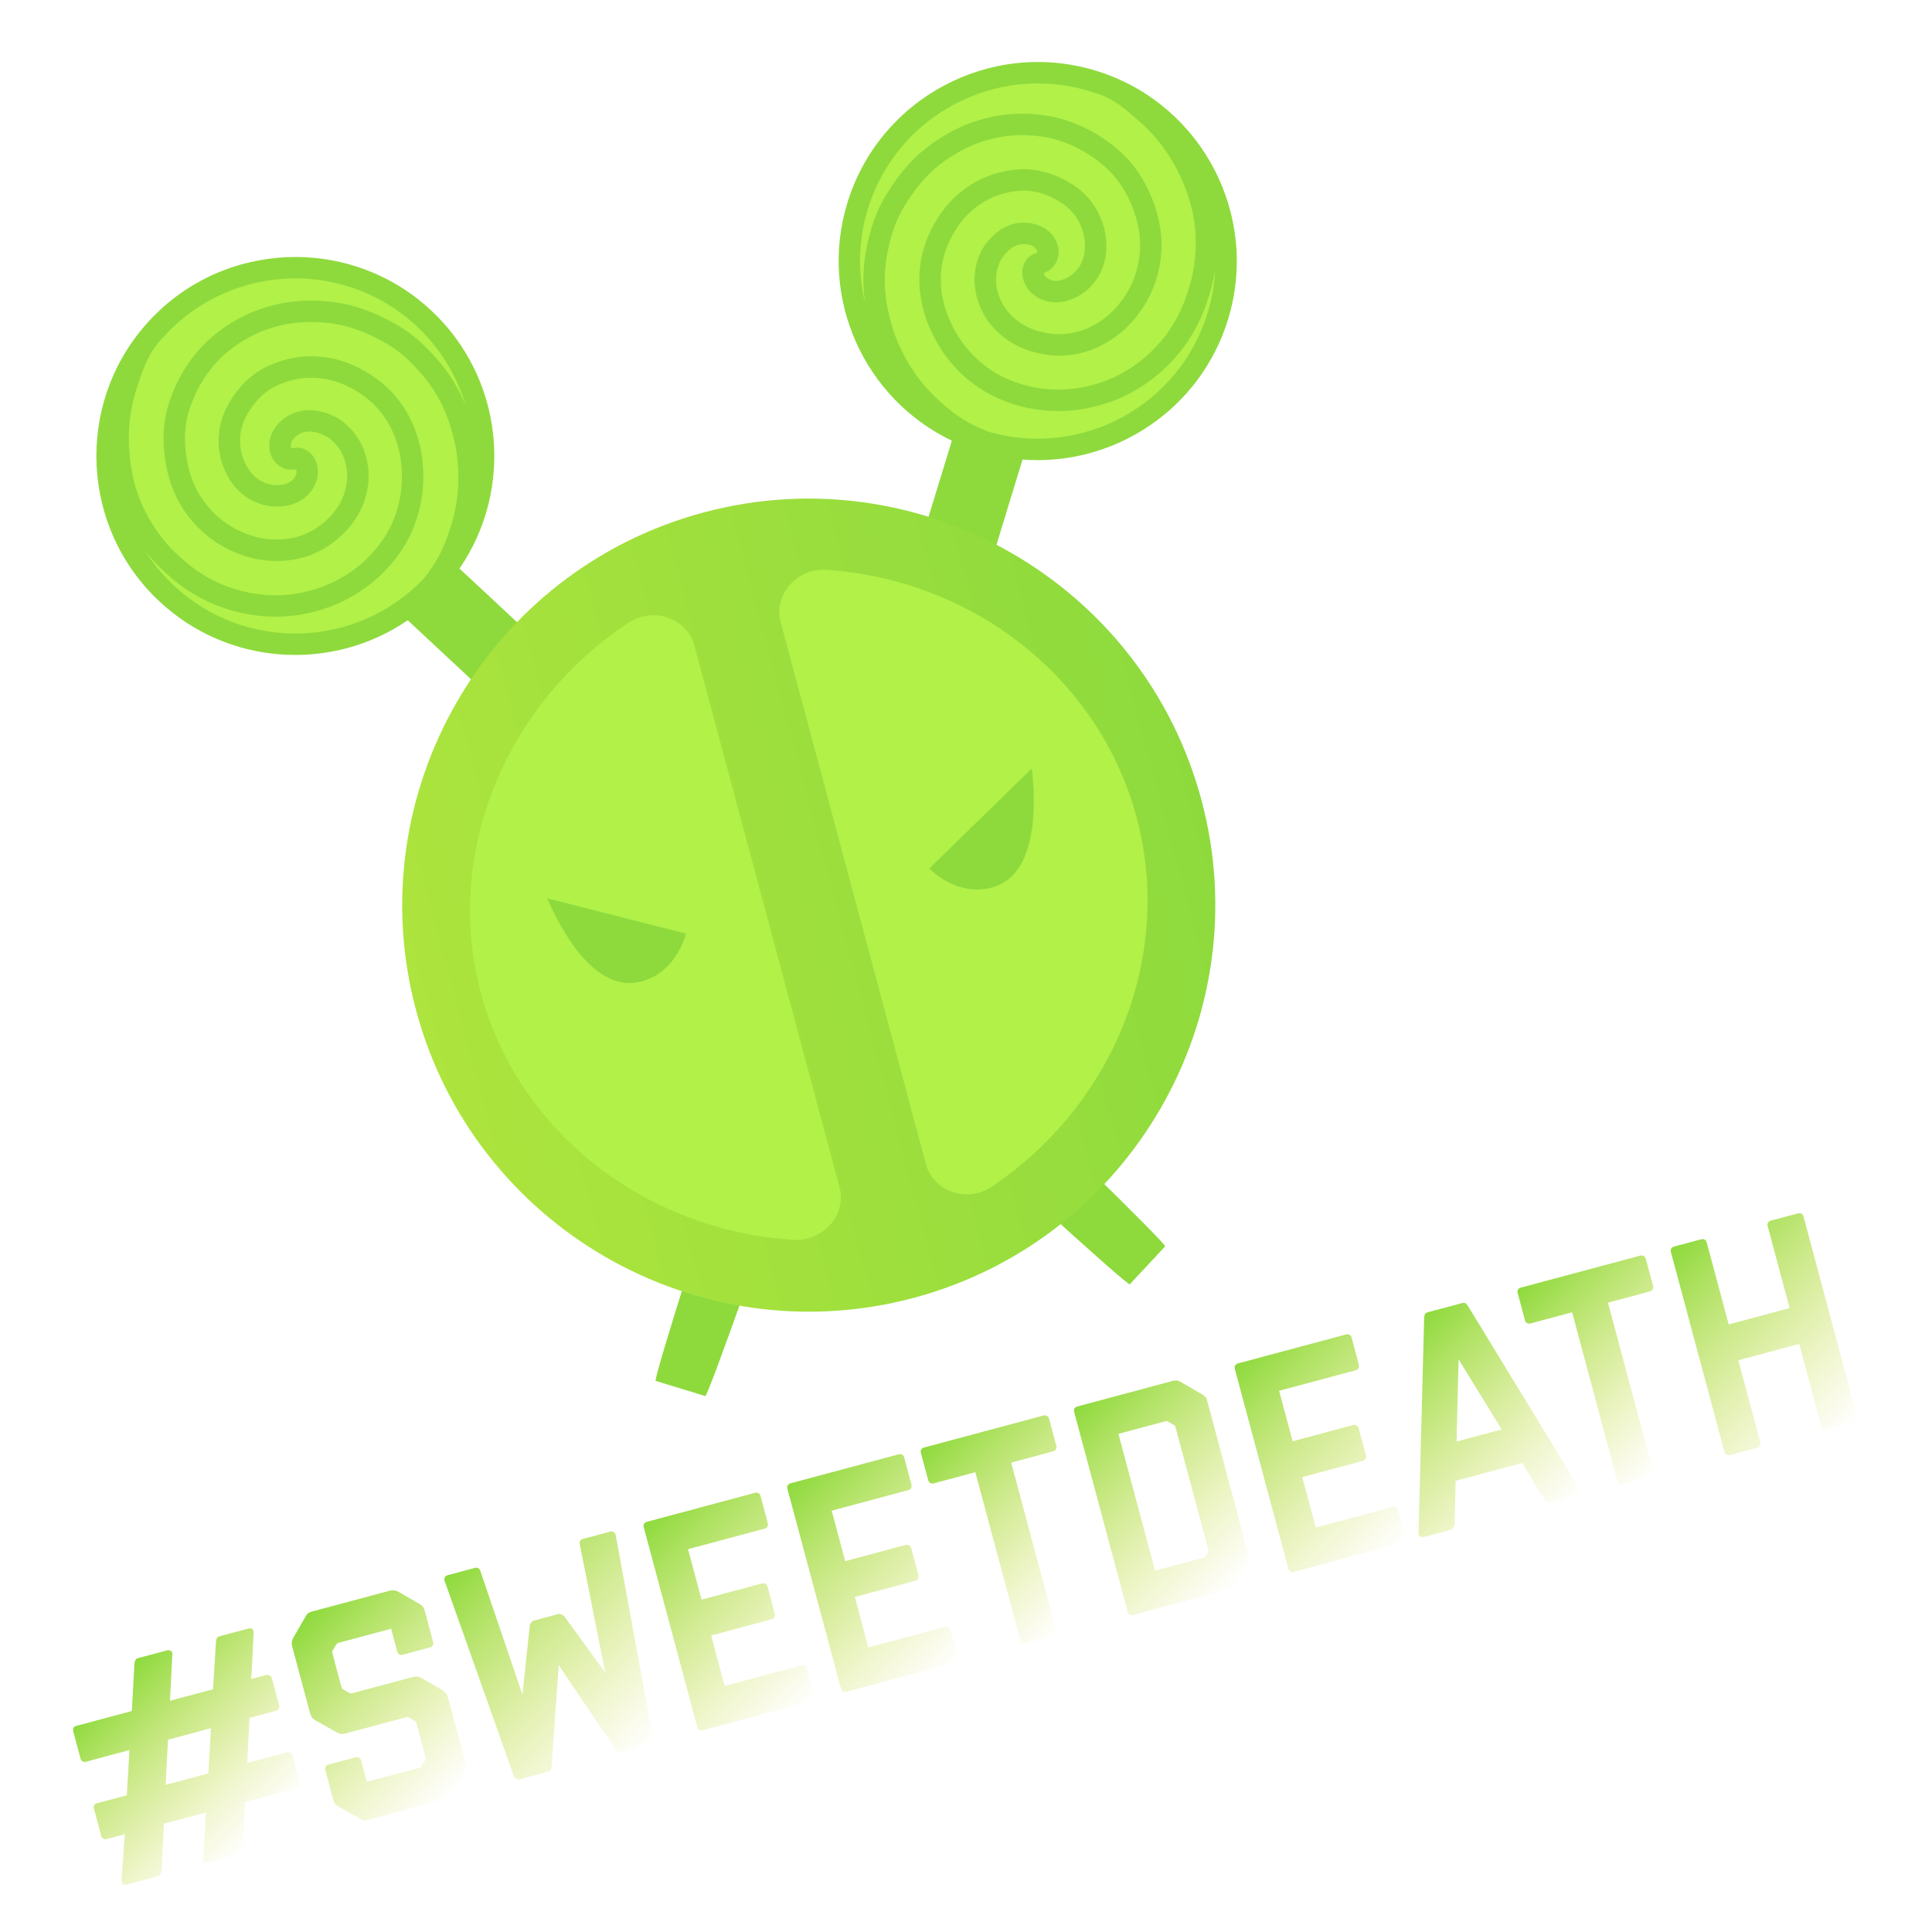 <?xml version="1.0" encoding="utf-8"?>
<!-- Generator: Adobe Illustrator 16.0.0, SVG Export Plug-In . SVG Version: 6.00 Build 0)  -->
<!DOCTYPE svg PUBLIC "-//W3C//DTD SVG 1.1//EN" "http://www.w3.org/Graphics/SVG/1.1/DTD/svg11.dtd">
<svg version="1.1" id="Layer_1" xmlns="http://www.w3.org/2000/svg" xmlns:xlink="http://www.w3.org/1999/xlink" x="0px" y="0px"
	 width="300px" height="300px" viewBox="0 0 300 300" enable-background="new 0 0 300 300" xml:space="preserve">
<g>
	<path fill="#8EDA3D" d="M63.314,96.315l29.648,27.646c0.673,0.627,81.854,76.123,82.479,75.454l5.475-5.871
		c0.627-0.67-79.537-77.26-80.209-77.885l-29.35-27.369l-0.004-0.004c8.512-12.396,6.911-29.531-4.411-40.09
		C54.476,36.574,34.88,37.256,23.254,49.723c-0.121,0.133-0.604,0.667-0.606,0.674C11.658,62.886,12.536,81.993,24.779,93.41
		C35.547,103.455,51.642,104.309,63.314,96.315z"/>
	<path fill="#B1F148" d="M64.675,50.628c3.727,3.475,6.271,7.743,7.618,12.306c-0.949-2.325-2.165-4.396-3.699-6.309
		c-0.005-0.01-0.012-0.017-0.018-0.021c-2.225-2.682-4.164-4.449-6.491-5.907c-0.018-0.008-0.029-0.019-0.048-0.025
		c-4.239-2.47-7.886-3.676-11.818-3.92c-2.962-0.196-5.52,0.029-8.029,0.702c-3.776,1-7.044,2.802-9.98,5.504
		c-0.012,0.011-0.02,0.017-0.031,0.026c-2.598,2.503-4.538,5.557-5.763,9.069c-1.095,3.111-1.306,6.403-0.651,10.065
		c0.624,3.381,1.915,6.195,3.941,8.626c2.546,3.051,5.857,5.073,9.835,6.011c0.022,0.004,0.044,0.007,0.061,0.013
		c4.628,0.909,8.871-0.001,12.281-2.644c3.2-2.48,5.046-5.747,5.344-9.449c0.002-0.02,0.002-0.041,0.005-0.059
		c0.179-4.042-1.497-7.528-4.599-9.563c-0.031-0.02-0.062-0.039-0.09-0.059c-2.458-1.395-4.971-1.677-7.066-0.797
		c-2.368,1.005-4.312,3.5-3.456,6.321c0.011,0.027,0.022,0.062,0.033,0.094c0.354,0.962,1.053,1.692,1.959,2.071
		c0.771,0.357,1.488,0.253,1.92,0.189c0.011-0.002,0.025-0.002,0.037-0.005c0.087,0.172,0.115,0.52-0.005,0.847
		c-0.757,1.93-3.3,1.634-3.842,1.548c-2.866-0.528-4.064-3.053-4.528-4.531c-0.552-1.981-0.402-3.896,0.442-5.696
		c1.202-2.426,2.784-4.1,4.844-5.12c2.104-0.95,3.927-1.333,5.906-1.243c2.281,0.085,4.321,0.712,6.43,1.975
		c3.72,2.17,6.11,5.689,6.936,10.19c0.473,3.06,0.304,5.75-0.532,8.457c-0.892,2.891-2.448,5.339-4.902,7.702
		c-2.47,2.274-5.275,3.822-8.586,4.728c-2.285,0.613-4.406,0.818-6.869,0.659c-5.082-0.415-9.545-2.389-13.275-5.866
		c-0.01-0.014-0.029-0.024-0.038-0.036c-1.887-1.646-3.479-3.633-4.874-6.068c-1.368-2.462-2.225-4.897-2.682-7.646
		c-0.675-4.248-0.527-8.197,0.828-12.49c0.924-2.533,1.515-5.199,4.03-7.807c0.143-0.159,0.288-0.319,0.435-0.479
		C36.062,40.866,53.55,40.254,64.675,50.628z"/>
	<path fill="#B1F148" d="M27.048,90.979c-1.724-1.609-3.193-3.386-4.407-5.285c0.949,1.202,1.98,2.288,3.098,3.272
		c4.292,3.992,9.43,6.256,15.272,6.732c0.004-0.001,0.014,0,0.025,0.002c2.807,0.18,5.335-0.063,7.966-0.767
		c3.851-1.053,7.109-2.852,9.983-5.51c0.011-0.006,0.021-0.014,0.028-0.021c2.88-2.776,4.72-5.677,5.779-9.13
		c0.982-3.17,1.19-6.434,0.643-9.971c-0.004-0.015-0.006-0.03-0.008-0.042c-1.005-5.497-3.95-9.81-8.52-12.475
		c-2.591-1.55-5.132-2.329-7.984-2.435c-2.486-0.116-4.858,0.373-7.439,1.545c-0.018,0.007-0.035,0.016-0.05,0.023
		c-2.717,1.34-4.863,3.577-6.388,6.655c-0.002,0.012-0.007,0.022-0.012,0.028c-1.188,2.519-1.409,5.302-0.637,8.052
		c0.004,0.014,0.011,0.025,0.015,0.042c1.163,3.736,3.758,6.229,7.128,6.84c0.011,0.002,0.022,0.005,0.031,0.002
		c3.476,0.571,6.415-0.856,7.497-3.635c0.004-0.008,0.006-0.014,0.01-0.021c0.698-1.885,0.158-4.345-1.953-5.198
		c-0.052-0.02-0.1-0.036-0.147-0.051c-0.615-0.187-1.168-0.102-1.529-0.051c-0.051,0.007-0.117,0.018-0.173,0.022
		c-0.035-0.017-0.062-0.056-0.089-0.116c-0.272-1.023,0.788-1.894,1.581-2.229c1.413-0.596,2.992-0.01,4.083,0.6
		c2.062,1.377,3.176,3.77,3.056,6.579c-0.229,2.771-1.594,5.145-4.062,7.054c-2.621,2.032-5.929,2.728-9.57,2.02
		c-3.294-0.784-5.915-2.388-8.019-4.9c-1.675-2.007-2.698-4.256-3.22-7.085c-0.553-3.074-0.381-5.816,0.519-8.376
		c1.05-3.015,2.705-5.628,4.916-7.759c2.53-2.321,5.332-3.866,8.576-4.726c2.184-0.586,4.327-0.771,6.964-0.6
		c3.385,0.21,6.573,1.275,10.333,3.462c2.022,1.27,3.664,2.774,5.661,5.185c2.43,3.031,3.908,6.403,4.795,10.927
		c0.716,4.518,0.409,8.536-0.96,12.64c-0.94,2.782-1.744,4.665-4.07,7.612C55.369,100.749,38.077,101.265,27.048,90.979z"/>
</g>
<g>
	<path fill="#8EDA3D" d="M190.696,49.577c4.896-16.009-3.898-32.996-19.658-38.318c-0.005-0.003-0.692-0.227-0.864-0.28
		c-16.301-4.981-33.611,4.227-38.597,20.522c-4.526,14.806,2.656,30.447,16.224,36.926v0.005l-11.733,38.377
		c-0.271,0.878-35.125,107.352-34.248,107.619l7.68,2.346c0.873,0.268,37.157-105.768,37.426-106.646l11.853-38.768
		C172.883,72.445,186.395,63.658,190.696,49.577z"/>
	<path fill="#B1F148" d="M169.202,14.159c0.205,0.064,0.413,0.13,0.616,0.197c3.482,0.999,5.328,3.013,7.393,4.743
		c3.32,3.042,5.423,6.388,6.962,10.405c0.979,2.608,1.458,5.146,1.502,7.963c0.009,2.807-0.376,5.323-1.186,7.692
		c-0.003,0.014-0.014,0.031-0.017,0.049c-1.49,4.877-4.37,8.819-8.561,11.72c-2.056,1.369-3.996,2.252-6.281,2.863
		c-3.319,0.87-6.523,0.935-9.801,0.199c-3.305-0.821-5.876-2.164-8.096-4.221c-2.078-1.925-3.569-4.171-4.689-7.058
		c-1.535-4.312-1.223-8.555,0.911-12.292c1.195-2.147,2.649-3.712,4.583-4.926c1.668-1.066,3.437-1.646,5.734-1.877
		c2.294-0.146,4.501,0.512,6.757,2.015c1.632,1.133,2.717,2.718,3.23,4.711c0.337,1.512,0.562,4.298-1.656,6.188
		c-0.427,0.346-2.48,1.872-4.102,0.579c-0.268-0.223-0.417-0.538-0.428-0.73c0.012-0.004,0.023-0.012,0.035-0.014
		c0.406-0.161,1.079-0.43,1.569-1.126c0.595-0.78,0.832-1.762,0.66-2.771c-0.007-0.033-0.013-0.069-0.02-0.1
		c-0.668-2.87-3.6-4.059-6.152-3.746c-2.256,0.286-4.29,1.785-5.722,4.225c-0.015,0.031-0.03,0.062-0.05,0.097
		c-1.668,3.311-1.375,7.168,0.801,10.579c0.012,0.015,0.021,0.033,0.032,0.05c2.108,3.056,5.342,4.963,9.354,5.512
		c4.274,0.582,8.403-0.752,11.959-3.854c0.011-0.013,0.025-0.025,0.044-0.04c2.976-2.8,4.834-6.208,5.513-10.123
		c0.54-3.118,0.251-6.201-0.9-9.44c-1.264-3.499-3.093-6.244-5.597-8.392c-2.816-2.429-6.024-4.104-9.523-4.973
		c-0.017-0.004-0.026-0.005-0.042-0.009c-3.893-0.87-7.623-0.798-11.395,0.225c-2.511,0.673-4.838,1.756-7.305,3.407
		c-3.285,2.176-5.841,5.046-8.275,9.305c-0.013,0.015-0.019,0.029-0.028,0.047c-1.285,2.424-2.085,4.924-2.669,8.358
		c-0.002,0.008-0.003,0.019-0.005,0.028c-0.371,2.423-0.388,4.823-0.048,7.312c-1.113-4.624-1.046-9.594,0.444-14.467
		C139.204,17.927,154.656,9.713,169.202,14.159z"/>
	<path fill="#B1F148" d="M153.439,67.025c-3.488-1.39-5.124-2.618-7.329-4.557c-3.238-2.87-5.513-6.197-7.153-10.468
		c-1.494-4.359-1.898-8.021-1.311-11.859c0.525-3.086,1.193-5.21,2.311-7.32c2.163-3.773,4.392-6.29,7.218-8.166
		c2.198-1.465,4.147-2.377,6.331-2.962c3.239-0.878,6.437-0.94,9.789-0.196c2.982,0.741,5.721,2.176,8.137,4.264
		c2.06,1.765,3.579,4.055,4.638,6.992c0.961,2.711,1.202,5.171,0.755,7.746c-0.566,3.228-2.034,5.927-4.496,8.252
		c-2.8,2.436-6.01,3.487-9.295,3.038c-3.093-0.42-5.462-1.793-7.046-4.078c-1.51-2.373-1.74-5.002-0.644-7.226
		c0.639-1.072,1.713-2.37,3.235-2.561c0.854-0.104,2.208,0.117,2.484,1.141c0.007,0.064,0.003,0.113-0.021,0.146
		c-0.048,0.022-0.112,0.047-0.159,0.068c-0.339,0.135-0.86,0.338-1.3,0.807c-0.034,0.038-0.066,0.074-0.101,0.119
		c-1.403,1.794-0.642,4.194,0.906,5.476c0.006,0.006,0.013,0.01,0.019,0.016c2.327,1.863,5.587,1.632,8.312-0.603
		c0.009-0.003,0.018-0.01,0.024-0.017c2.614-2.214,3.613-5.672,2.753-9.487c-0.003-0.017-0.004-0.03-0.009-0.044
		c-0.705-2.767-2.289-5.068-4.575-6.655c-0.009-0.002-0.018-0.01-0.024-0.018c-2.859-1.905-5.838-2.768-8.86-2.569
		c-0.017-0.001-0.035,0.001-0.054,0.005c-2.821,0.275-5.122,1.037-7.217,2.381c-2.418,1.518-4.228,3.462-5.697,6.102
		c-2.624,4.593-3.018,9.8-1.142,15.062c0.005,0.011,0.012,0.027,0.016,0.04c1.293,3.337,3.104,6.06,5.541,8.313
		c2.645,2.462,5.69,4.053,9.57,5.018c0.011,0.001,0.022,0.003,0.035,0.005c3.817,0.862,7.54,0.791,11.4-0.221
		c2.629-0.708,4.942-1.761,7.283-3.318c0.007-0.009,0.015-0.015,0.02-0.017c4.822-3.333,8.142-7.862,9.861-13.466
		c0.474-1.41,0.823-2.866,1.047-4.384c-0.104,2.251-0.488,4.525-1.174,6.782C183.109,63.027,167.875,71.229,153.439,67.025z"/>
</g>
<g>
	
		<linearGradient id="SVGID_1_" gradientUnits="userSpaceOnUse" x1="77.561" y1="127.105" x2="203.81" y2="127.105" gradientTransform="matrix(0.966 -0.259 0.259 0.966 -43.2 54.188)">
		<stop  offset="0" style="stop-color:#ADE43D"/>
		<stop  offset="1" style="stop-color:#8EDA3D"/>
	</linearGradient>
	<path fill="url(#SVGID_1_)" d="M109.243,79.578c-33.619,9.009-53.641,43.688-44.632,77.308
		c9.009,33.622,43.688,53.644,77.307,44.636s53.646-43.688,44.637-77.31C177.546,90.592,142.863,70.569,109.243,79.578z"/>
	<path fill="#B1F148" d="M126.043,88.698c-3.57,0.956-5.73,4.509-4.817,7.922l22.548,84.148c0.916,3.414,4.565,5.411,8.135,4.456
		l0,0c0.743-0.2,1.451-0.525,2.103-0.963c19.175-12.92,28.208-35.971,22.479-57.353c-5.731-21.384-25.078-36.83-48.145-38.431
		C127.562,88.424,126.786,88.499,126.043,88.698z"/>
	<path fill="#8EDA3D" d="M144.293,134.864c1.555,1.47,5.174,4.172,9.738,2.949c7.261-1.945,6.785-13.38,6.188-18.48L144.293,134.864
		z"/>
	<g>
		<path fill="#B1F148" d="M99.617,95.777c-0.751,0.202-1.465,0.526-2.123,0.969c-19.38,12.973-28.551,36.061-22.82,57.443
			c5.729,21.385,25.216,36.792,48.484,38.34c2.561,0.168,5.087-1.12,6.421-3.222c0.955-1.509,1.233-3.261,0.783-4.944
			l-22.547-84.147C106.899,96.801,103.224,94.812,99.617,95.777z"/>
		<path fill="#8EDA3D" d="M84.975,139.494c2.036,4.716,7.339,14.855,14.603,12.91c4.563-1.223,6.348-5.371,6.959-7.424
			L84.975,139.494z"/>
	</g>
</g>
<g>
	<linearGradient id="SVGID_2_" gradientUnits="userSpaceOnUse" x1="17.569" y1="261.194" x2="40.774" y2="284.399">
		<stop  offset="0" style="stop-color:#8EDA3D"/>
		<stop  offset="0.198" style="stop-color:#9DDB3E;stop-opacity:0.802"/>
		<stop  offset="1" style="stop-color:#D7DD43;stop-opacity:0"/>
	</linearGradient>
	<path fill="url(#SVGID_2_)" d="M38.066,279.807l-0.332,7.298c-0.051,0.36-0.335,0.784-0.66,0.872l-4.729,1.266
		c-0.371,0.102-0.816-0.078-0.79-0.532l0.438-7.274l-6.539,1.751l-0.377,7.311c-0.053,0.359-0.291,0.771-0.661,0.871l-4.729,1.267
		c-0.558,0.15-0.855-0.218-0.806-0.778l0.499-7.043l-2.921,0.783c-0.338,0.042-0.646-0.173-0.731-0.499l-1.144-4.268
		c-0.087-0.323,0.059-0.71,0.384-0.797l4.729-1.266l0.407-7.018l-6.865,1.838c-0.336,0.04-0.644-0.176-0.729-0.501l-1.144-4.265
		c-0.087-0.326,0.058-0.713,0.383-0.8l8.718-2.335l0.412-7.366c0.04-0.409,0.149-0.736,0.522-0.837l4.543-1.217
		c0.37-0.099,0.817,0.079,0.824,0.476l-0.367,7.353l6.679-1.789l0.458-7.378c0.04-0.408,0.15-0.736,0.521-0.835l4.546-1.219
		c0.418-0.111,0.828,0.127,0.779,0.687l-0.369,7.155l2.366-0.633c0.324-0.088,0.736,0.15,0.822,0.477l1.144,4.264
		c0.1,0.372-0.149,0.738-0.475,0.826l-4.127,1.104l-0.359,7.006l6.214-1.665c0.324-0.088,0.722,0.104,0.821,0.474l1.144,4.268
		c0.1,0.371-0.15,0.734-0.474,0.822L38.066,279.807z M32.762,268.357l-6.678,1.789l-0.358,7.006l6.63-1.777L32.762,268.357z"/>
	<linearGradient id="SVGID_3_" gradientUnits="userSpaceOnUse" x1="46.19" y1="252.145" x2="71.481" y2="277.436">
		<stop  offset="0" style="stop-color:#8EDA3D"/>
		<stop  offset="0.198" style="stop-color:#9DDB3E;stop-opacity:0.802"/>
		<stop  offset="1" style="stop-color:#D7DD43;stop-opacity:0"/>
	</linearGradient>
	<path fill="url(#SVGID_3_)" d="M70.25,278.589c-0.271,0.472-0.711,0.688-1.081,0.788l-11.964,3.205
		c-0.695,0.187-0.872,0.084-1.341-0.186l-3.341-1.89c-0.528-0.306-0.663-0.619-0.75-0.942l-1.267-4.731
		c-0.087-0.323,0.105-0.722,0.476-0.82l4.268-1.144c0.367-0.099,0.733,0.149,0.821,0.473l0.895,3.342l8.301-2.226
		c0.093-0.024,0.128-0.084,0.194-0.201l0.59-0.952c0.115-0.131,0.077-0.27,0.052-0.363l-1.454-5.426
		c-0.024-0.094-0.107-0.219-0.226-0.285l-0.941-0.544c-0.115-0.068-0.222-0.09-0.36-0.052l-9.646,2.584
		c-0.186,0.05-0.676,0.082-1.203-0.226l-3.341-1.888c-0.468-0.271-0.675-0.665-0.774-1.036l-2.794-10.433
		c-0.087-0.323-0.117-0.813,0.186-1.342l1.903-3.293c0.202-0.352,0.337-0.589,1.08-0.787l11.964-3.206
		c0.371-0.099,0.917-0.096,1.33,0.141l3.291,1.901c0.66,0.42,0.735,0.699,0.835,1.069l1.304,4.869
		c0.1,0.371-0.104,0.725-0.475,0.823l-4.266,1.143c-0.372,0.1-0.725-0.104-0.823-0.475l-0.957-3.57l-8.161,2.186
		c-0.141,0.037-0.22,0.109-0.335,0.238l-0.589,0.953c-0.114,0.13-0.077,0.269-0.053,0.362l1.441,5.378
		c0.025,0.094,0.109,0.221,0.228,0.289l0.998,0.576c0.117,0.068,0.27,0.078,0.409,0.04l9.413-2.522
		c0.51-0.136,0.977-0.062,1.329,0.141l3.292,1.901c0.484,0.318,0.724,0.651,0.835,1.069l2.783,10.386
		c0.111,0.42,0.05,0.932-0.188,1.344L70.25,278.589z"/>
	<linearGradient id="SVGID_4_" gradientUnits="userSpaceOnUse" x1="72.306" y1="241.653" x2="101.297" y2="270.645">
		<stop  offset="0" style="stop-color:#8EDA3D"/>
		<stop  offset="0.198" style="stop-color:#9DDB3E;stop-opacity:0.802"/>
		<stop  offset="1" style="stop-color:#D7DD43;stop-opacity:0"/>
	</linearGradient>
	<path fill="url(#SVGID_4_)" d="M96.438,272.069c-0.37,0.099-0.605-0.036-0.868-0.462l-8.814-13.046l-1.11,15.704
		c-0.014,0.501-0.149,0.736-0.475,0.823l-4.592,1.229c-0.276,0.074-0.642-0.176-0.775-0.486l-10.782-30.41
		c-0.1-0.373,0.103-0.725,0.476-0.824l4.265-1.143c0.37-0.1,0.725,0.103,0.824,0.476l6.542,19.22l1.124-10.639
		c0.04-0.41,0.29-0.773,0.661-0.872l3.709-0.994c0.372-0.099,0.817,0.077,1.056,0.412l6.295,8.651l-3.946-19.916
		c-0.1-0.372,0.104-0.725,0.478-0.823l4.265-1.145c0.323-0.087,0.725,0.104,0.824,0.477l5.819,31.739
		c0.074,0.279-0.057,0.711-0.429,0.811L96.438,272.069z"/>
	<linearGradient id="SVGID_5_" gradientUnits="userSpaceOnUse" x1="99.775" y1="236.83" x2="126.592" y2="263.646">
		<stop  offset="0" style="stop-color:#8EDA3D"/>
		<stop  offset="0.198" style="stop-color:#9DDB3E;stop-opacity:0.802"/>
		<stop  offset="1" style="stop-color:#D7DD43;stop-opacity:0"/>
	</linearGradient>
	<path fill="url(#SVGID_5_)" d="M109.104,268.676c-0.371,0.1-0.726-0.104-0.824-0.475l-8.325-31.069
		c-0.1-0.371,0.105-0.724,0.477-0.823l16.833-4.511c0.37-0.099,0.724,0.104,0.823,0.476l1.143,4.268
		c0.087,0.323-0.104,0.722-0.475,0.822l-11.917,3.193l2.1,7.836l9.413-2.521c0.324-0.088,0.723,0.104,0.822,0.477l1.144,4.265
		c0.1,0.37-0.15,0.736-0.475,0.824l-9.413,2.521l2.099,7.838l11.918-3.193c0.37-0.101,0.724,0.103,0.822,0.474l1.145,4.267
		c0.099,0.37-0.105,0.723-0.477,0.823L109.104,268.676z"/>
	<linearGradient id="SVGID_6_" gradientUnits="userSpaceOnUse" x1="122.082" y1="230.852" x2="148.898" y2="257.668">
		<stop  offset="0" style="stop-color:#8EDA3D"/>
		<stop  offset="0.198" style="stop-color:#9DDB3E;stop-opacity:0.802"/>
		<stop  offset="1" style="stop-color:#D7DD43;stop-opacity:0"/>
	</linearGradient>
	<path fill="url(#SVGID_6_)" d="M131.411,262.698c-0.371,0.1-0.726-0.104-0.824-0.474l-8.325-31.069
		c-0.1-0.372,0.105-0.725,0.477-0.824l16.833-4.509c0.37-0.102,0.724,0.103,0.823,0.475l1.143,4.267
		c0.087,0.323-0.104,0.724-0.475,0.821l-11.917,3.193l2.1,7.838l9.412-2.522c0.325-0.087,0.725,0.105,0.824,0.476l1.143,4.265
		c0.1,0.373-0.15,0.738-0.476,0.825l-9.412,2.522l2.1,7.836l11.917-3.193c0.37-0.099,0.724,0.104,0.822,0.475l1.145,4.267
		c0.099,0.371-0.105,0.724-0.476,0.822L131.411,262.698z"/>
	<linearGradient id="SVGID_7_" gradientUnits="userSpaceOnUse" x1="145.625" y1="222.488" x2="170.486" y2="247.35">
		<stop  offset="0" style="stop-color:#8EDA3D"/>
		<stop  offset="0.198" style="stop-color:#9DDB3E;stop-opacity:0.802"/>
		<stop  offset="1" style="stop-color:#D7DD43;stop-opacity:0"/>
	</linearGradient>
	<path fill="url(#SVGID_7_)" d="M159.191,255.255c-0.278,0.074-0.619-0.083-0.706-0.406l-7.032-26.246l-6.492,1.739
		c-0.37,0.099-0.724-0.105-0.823-0.476l-1.144-4.268c-0.1-0.37,0.105-0.723,0.477-0.822l18.594-4.982
		c0.323-0.087,0.725,0.104,0.824,0.476l1.143,4.268c0.1,0.368-0.152,0.733-0.476,0.82l-6.539,1.754l7.033,26.246
		c0.087,0.324-0.083,0.617-0.36,0.692L159.191,255.255z"/>
	<linearGradient id="SVGID_8_" gradientUnits="userSpaceOnUse" x1="166.502" y1="219.025" x2="192.679" y2="245.202">
		<stop  offset="0" style="stop-color:#8EDA3D"/>
		<stop  offset="0.198" style="stop-color:#9DDB3E;stop-opacity:0.802"/>
		<stop  offset="1" style="stop-color:#D7DD43;stop-opacity:0"/>
	</linearGradient>
	<path fill="url(#SVGID_8_)" d="M191.762,246.029c-0.307,0.532-0.665,0.677-1.313,0.851l-14.514,3.889
		c-0.372,0.1-0.726-0.104-0.825-0.475l-8.324-31.069c-0.1-0.371,0.104-0.724,0.477-0.823l14.745-3.95
		c0.373-0.101,0.743-0.199,1.331,0.139l3.292,1.903c0.706,0.406,0.734,0.696,0.832,1.066l6.388,23.837
		c0.125,0.464-0.042,0.954-0.199,1.296L191.762,246.029z M187.577,240.988c0.114-0.129,0.077-0.268,0.052-0.361l-5.106-19.059
		c-0.024-0.094-0.049-0.185-0.227-0.288l-0.939-0.541c-0.178-0.104-0.269-0.078-0.362-0.053l-7.327,1.963l5.691,21.239l7.744-2.075
		L187.577,240.988z"/>
	<linearGradient id="SVGID_9_" gradientUnits="userSpaceOnUse" x1="191.558" y1="212.235" x2="218.375" y2="239.052">
		<stop  offset="0" style="stop-color:#8EDA3D"/>
		<stop  offset="0.198" style="stop-color:#9DDB3E;stop-opacity:0.802"/>
		<stop  offset="1" style="stop-color:#D7DD43;stop-opacity:0"/>
	</linearGradient>
	<path fill="url(#SVGID_9_)" d="M200.887,244.083c-0.371,0.099-0.726-0.104-0.825-0.475l-8.324-31.069
		c-0.1-0.371,0.104-0.724,0.478-0.824l16.831-4.511c0.37-0.099,0.725,0.105,0.824,0.476l1.143,4.268
		c0.087,0.323-0.105,0.725-0.476,0.822l-11.917,3.193l2.101,7.837l9.413-2.521c0.324-0.088,0.725,0.103,0.822,0.476l1.144,4.265
		c0.1,0.37-0.15,0.737-0.475,0.825l-9.413,2.521l2.099,7.837l11.917-3.193c0.371-0.099,0.724,0.103,0.824,0.474l1.142,4.267
		c0.101,0.371-0.104,0.725-0.475,0.823L200.887,244.083z"/>
	<linearGradient id="SVGID_10_" gradientUnits="userSpaceOnUse" x1="214.443" y1="210.861" x2="240.469" y2="236.887">
		<stop  offset="0" style="stop-color:#8EDA3D"/>
		<stop  offset="0.198" style="stop-color:#9DDB3E;stop-opacity:0.802"/>
		<stop  offset="1" style="stop-color:#D7DD43;stop-opacity:0"/>
	</linearGradient>
	<path fill="url(#SVGID_10_)" d="M240.907,233.359c-0.37,0.099-0.874-0.115-1.066-0.46l-3.475-5.729l-10.34,2.771l-0.144,6.698
		c-0.04,0.407-0.325,0.832-0.694,0.931l-4.035,1.08c-0.371,0.102-0.874-0.112-0.881-0.508l0.868-33.482
		c0.018-0.304,0.092-0.769,0.463-0.869l5.472-1.466c0.371-0.099,0.62,0.082,0.868,0.462l17.462,28.621
		c0.192,0.345-0.093,0.77-0.463,0.87L240.907,233.359z M226.49,211.08l-0.311,12.758l7.003-1.876L226.49,211.08z"/>
	<linearGradient id="SVGID_11_" gradientUnits="userSpaceOnUse" x1="238.289" y1="197.658" x2="263.15" y2="222.519">
		<stop  offset="0" style="stop-color:#8EDA3D"/>
		<stop  offset="0.198" style="stop-color:#9DDB3E;stop-opacity:0.802"/>
		<stop  offset="1" style="stop-color:#D7DD43;stop-opacity:0"/>
	</linearGradient>
	<path fill="url(#SVGID_11_)" d="M251.855,230.425c-0.277,0.074-0.617-0.083-0.704-0.406l-7.032-26.247l-6.494,1.74
		c-0.37,0.099-0.722-0.105-0.822-0.474l-1.143-4.268c-0.1-0.372,0.104-0.724,0.474-0.823l18.597-4.983
		c0.323-0.087,0.723,0.105,0.822,0.476l1.144,4.268c0.1,0.37-0.151,0.735-0.475,0.822l-6.539,1.752l7.032,26.246
		c0.087,0.323-0.083,0.619-0.359,0.691L251.855,230.425z"/>
	<linearGradient id="SVGID_12_" gradientUnits="userSpaceOnUse" x1="260.05" y1="193.314" x2="287.766" y2="221.03">
		<stop  offset="0" style="stop-color:#8EDA3D"/>
		<stop  offset="0.198" style="stop-color:#9DDB3E;stop-opacity:0.802"/>
		<stop  offset="1" style="stop-color:#D7DD43;stop-opacity:0"/>
	</linearGradient>
	<path fill="url(#SVGID_12_)" d="M283.624,221.913c-0.372,0.099-0.725-0.104-0.823-0.475l-3.417-12.751l-9.46,2.535l3.417,12.752
		c0.099,0.37-0.104,0.722-0.476,0.82l-4.266,1.145c-0.372,0.098-0.725-0.104-0.824-0.474l-8.324-31.069
		c-0.1-0.373,0.104-0.725,0.475-0.825l4.267-1.142c0.371-0.1,0.724,0.103,0.823,0.476l3.417,12.752l9.46-2.536l-3.417-12.752
		c-0.1-0.371,0.104-0.723,0.476-0.823l4.265-1.143c0.373-0.101,0.725,0.104,0.824,0.476l8.324,31.068
		c0.1,0.371-0.103,0.724-0.475,0.822L283.624,221.913z"/>
</g>
</svg>
